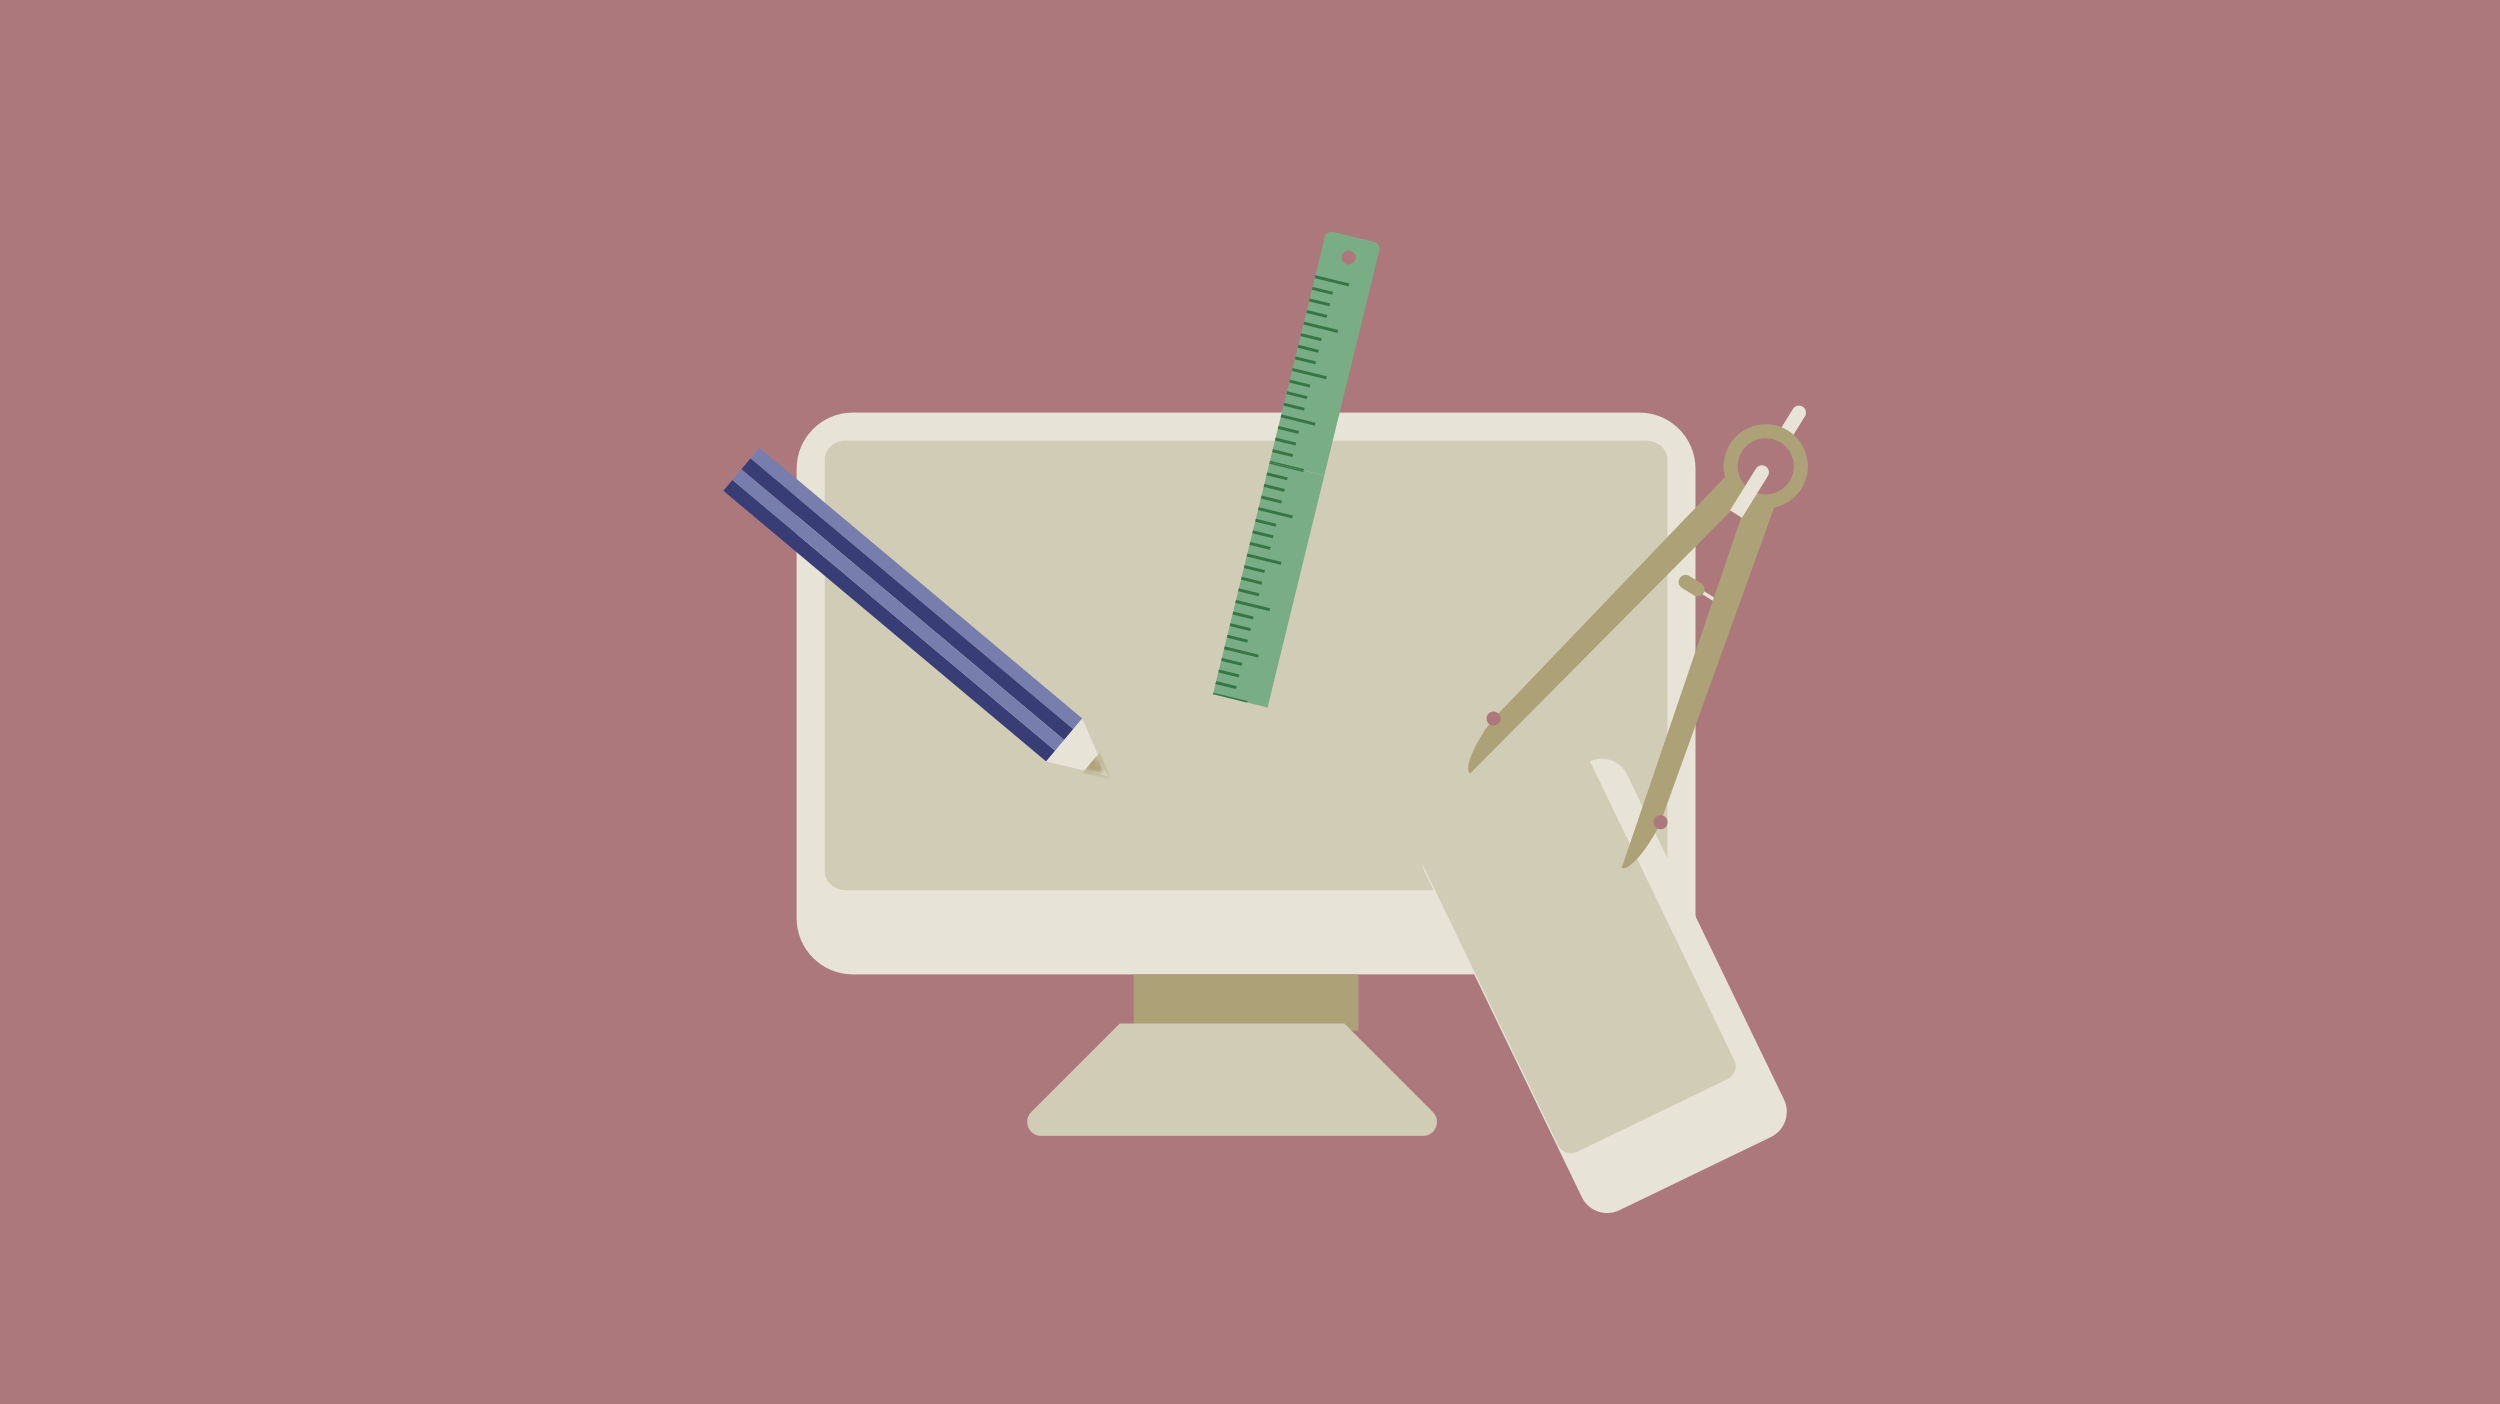 <svg width="356" height="200" viewBox="0 0 356 200" fill="none" xmlns="http://www.w3.org/2000/svg">
<path d="M356 0H0V200H356V0Z" fill="#AD787B"/>
<g filter="url(#filter0_d_9_1632)">
<path d="M229.44 134.752H117.44C113.02 134.752 109.44 131.172 109.44 126.752V62.752C109.44 58.332 113.02 54.752 117.44 54.752H229.44C233.86 54.752 237.44 58.332 237.44 62.752V126.752C237.44 131.172 233.86 134.752 229.44 134.752Z" fill="#E7E4D7"/>
<path d="M230.44 58.752H116.44C114.78 58.752 113.44 59.942 113.44 61.422V120.092C113.44 121.562 114.78 122.762 116.44 122.762H230.44C232.1 122.762 233.44 121.572 233.44 120.092V61.422C233.44 59.952 232.1 58.752 230.44 58.752Z" fill="#D1CCB5"/>
</g>
<g filter="url(#filter1_d_9_1632)">
<path d="M189.44 134.752H157.44V142.752H189.44V134.752Z" fill="#ADA178"/>
</g>
<g filter="url(#filter2_d_9_1632)">
<path d="M200.61 158.752H146.27C144.49 158.752 143.6 156.602 144.86 155.342L157.45 142.752H189.45L202.04 155.342C203.3 156.602 202.41 158.752 200.63 158.752H200.61Z" fill="#D1CCB5"/>
</g>
<g filter="url(#filter3_d_9_1632)">
<path d="M150.834 100.854L152.119 99.321L106.143 60.77L104.858 62.303L150.834 100.854Z" fill="#777DAD"/>
<path d="M149.54 102.372L150.83 100.842L104.86 62.282L103.57 63.822L149.54 102.372Z" fill="#383D75"/>
<path d="M146.97 105.432L148.26 103.902L102.29 65.352L101 66.882L146.97 105.432Z" fill="#383D75"/>
<path d="M148.259 103.904L149.544 102.372L103.568 63.82L102.283 65.353L148.259 103.904Z" fill="#777DAD"/>
<path d="M155.67 107.512L152.11 99.302L146.97 105.432L155.67 107.512Z" fill="#E7E4D7"/>
<mask id="mask0_9_1632" style="mask-type:luminance" maskUnits="userSpaceOnUse" x="146" y="99" width="10" height="9">
<path d="M155.67 107.512L152.11 99.302L146.97 105.432L155.67 107.512Z" fill="white"/>
</mask>
<g mask="url(#mask0_9_1632)">
<path d="M154.66 104.052L152.09 107.112L156.44 108.152L154.66 104.052Z" fill="#ADA178"/>
</g>
</g>
<g filter="url(#filter4_d_9_1632)">
<path d="M178.8 62.822L170.73 95.852L178.5 97.752L186.58 64.722L178.8 62.822Z" fill="#78AD85"/>
<path d="M177.25 90.232L177.15 90.642L172.29 89.452L172.4 89.042L177.25 90.232Z" fill="#387545"/>
<path d="M174.91 91.402L174.81 91.822L171.89 91.102L171.99 90.692L174.91 91.402Z" fill="#387545"/>
<path d="M174.1 94.702L174 95.122L171.08 94.412L171.18 93.992L174.1 94.702Z" fill="#387545"/>
<path d="M174.5 93.052L174.4 93.472L171.49 92.752L171.59 92.342L174.5 93.052Z" fill="#387545"/>
<path d="M176.52 84.802L176.42 85.212L173.51 84.502L173.61 84.082L176.52 84.802Z" fill="#387545"/>
<path d="M175.71 88.102L175.61 88.512L172.7 87.802L172.8 87.392L175.71 88.102Z" fill="#387545"/>
<path d="M176.12 86.452L176.02 86.862L173.1 86.152L173.2 85.742L176.12 86.452Z" fill="#387545"/>
<path d="M178.14 78.192L178.03 78.602L175.12 77.892L175.22 77.482L178.14 78.192Z" fill="#387545"/>
<path d="M177.33 81.492L177.23 81.912L174.31 81.192L174.41 80.782L177.33 81.492Z" fill="#387545"/>
<path d="M177.73 79.842L177.63 80.262L174.72 79.542L174.82 79.132L177.73 79.842Z" fill="#387545"/>
<path d="M179.75 71.592L179.65 72.002L176.74 71.292L176.84 70.872L179.75 71.592Z" fill="#387545"/>
<path d="M178.94 74.892L178.84 75.302L175.93 74.592L176.03 74.182L178.94 74.892Z" fill="#387545"/>
<path d="M179.35 73.242L179.25 73.652L176.33 72.942L176.43 72.522L179.35 73.242Z" fill="#387545"/>
<path d="M181.37 64.982L181.26 65.392L178.35 64.682L178.45 64.272L181.37 64.982Z" fill="#387545"/>
<path d="M180.56 68.282L180.46 68.702L177.54 67.982L177.64 67.572L180.56 68.282Z" fill="#387545"/>
<path d="M180.96 66.632L180.86 67.042L177.95 66.332L178.05 65.922L180.96 66.632Z" fill="#387545"/>
<path d="M175.64 96.832L175.59 97.042L170.73 95.852L170.78 95.642L175.64 96.832Z" fill="#387545"/>
<path d="M183.66 64.012L183.61 64.222L178.75 63.032L178.8 62.822L183.66 64.012Z" fill="#387545"/>
<path d="M178.87 83.622L178.77 84.032L173.91 82.852L174.01 82.432L178.87 83.622Z" fill="#387545"/>
<path d="M180.48 77.012L180.38 77.432L175.52 76.242L175.63 75.832L180.48 77.012Z" fill="#387545"/>
<path d="M182.1 70.412L182 70.822L177.14 69.632L177.24 69.222L182.1 70.412Z" fill="#387545"/>
<path d="M187.85 30.032L193.68 31.452C194.22 31.582 194.55 32.122 194.41 32.662L186.57 64.722L178.8 62.822L186.64 30.762C186.77 30.222 187.31 29.892 187.85 30.032ZM190.29 32.692C189.75 32.562 189.21 32.892 189.08 33.422C188.95 33.952 189.28 34.502 189.81 34.632C190.34 34.762 190.89 34.432 191.02 33.902C191.15 33.372 190.82 32.822 190.29 32.692Z" fill="#78AD85"/>
<path d="M185.33 57.202L185.23 57.612L180.37 56.422L180.47 56.012L185.33 57.202Z" fill="#387545"/>
<path d="M182.98 58.372L182.88 58.792L179.96 58.082L180.07 57.662L182.98 58.372Z" fill="#387545"/>
<path d="M182.17 61.682L182.07 62.092L179.16 61.382L179.26 60.962L182.17 61.682Z" fill="#387545"/>
<path d="M182.58 60.032L182.48 60.442L179.56 59.732L179.66 59.312L182.58 60.032Z" fill="#387545"/>
<path d="M184.59 51.772L184.49 52.182L181.58 51.472L181.68 51.062L184.59 51.772Z" fill="#387545"/>
<path d="M183.79 55.072L183.69 55.482L180.77 54.772L180.87 54.362L183.79 55.072Z" fill="#387545"/>
<path d="M184.19 53.422L184.09 53.832L181.18 53.122L181.28 52.712L184.19 53.422Z" fill="#387545"/>
<path d="M186.21 45.162L186.11 45.582L183.19 44.862L183.29 44.452L186.21 45.162Z" fill="#387545"/>
<path d="M185.4 48.472L185.3 48.882L182.39 48.172L182.49 47.752L185.4 48.472Z" fill="#387545"/>
<path d="M185.81 46.822L185.7 47.232L182.79 46.522L182.89 46.102L185.81 46.822Z" fill="#387545"/>
<path d="M187.82 38.562L187.72 38.972L184.81 38.262L184.91 37.852L187.82 38.562Z" fill="#387545"/>
<path d="M187.02 41.862L186.92 42.272L184 41.562L184.1 41.152L187.02 41.862Z" fill="#387545"/>
<path d="M187.42 40.212L187.32 40.622L184.4 39.912L184.51 39.502L187.42 40.212Z" fill="#387545"/>
<path d="M183.71 63.802L183.66 64.012L178.8 62.822L178.85 62.622L183.71 63.802Z" fill="#387545"/>
<path d="M186.94 50.592L186.84 51.012L181.98 49.822L182.08 49.412L186.94 50.592Z" fill="#387545"/>
<path d="M188.56 43.992L188.45 44.402L183.6 43.212L183.7 42.802L188.56 43.992Z" fill="#387545"/>
<path d="M190.17 37.382L190.07 37.792L185.21 36.612L185.31 36.192L190.17 37.382Z" fill="#387545"/>
</g>
<g filter="url(#filter5_d_9_1632)">
<path d="M222.354 104.441L200.77 114.866C198.78 115.827 197.947 118.219 198.907 120.208L221.253 166.474C222.214 168.463 224.606 169.297 226.595 168.336L248.179 157.911C250.169 156.951 251.002 154.559 250.041 152.57L227.695 106.304C226.735 104.314 224.343 103.481 222.354 104.441Z" fill="#E7E4D7"/>
</g>
<path d="M224.07 106.152C223.78 106.152 223.48 106.212 223.2 106.352L201.72 116.722C201 117.072 200.59 117.782 200.59 118.522C200.59 118.812 200.65 119.112 200.79 119.392L221.89 163.092C222.23 163.802 222.95 164.222 223.69 164.222C223.98 164.222 224.28 164.162 224.56 164.022L246.04 153.652C246.76 153.302 247.17 152.592 247.17 151.852C247.17 151.562 247.11 151.262 246.97 150.982L225.87 107.282C225.53 106.572 224.81 106.152 224.07 106.152Z" fill="#D1CCB5"/>
<g filter="url(#filter6_d_9_1632)">
<path d="M254.697 54.907C255.165 55.197 255.31 55.817 255.02 56.284L252.911 59.683L251.211 58.628L253.32 55.23C253.61 54.762 254.23 54.617 254.697 54.907Z" fill="#E7E4D7"/>
<path d="M235.636 78.078L235.372 78.502L243.02 83.248L243.283 82.823L235.636 78.078Z" fill="#E7E4D7"/>
<path d="M207.31 107.172C206.11 106.022 209.53 100.512 210.68 99.322L243.89 64.662L246.78 67.432L207.32 107.172H207.31Z" fill="#ADA178"/>
<path d="M210.68 100.322C211.232 100.322 211.68 99.874 211.68 99.322C211.68 98.77 211.232 98.322 210.68 98.322C210.128 98.322 209.68 98.77 209.68 99.322C209.68 99.874 210.128 100.322 210.68 100.322Z" fill="#AD787B"/>
<path d="M228.93 120.592C230.49 121.152 233.91 115.642 234.47 114.082L250.77 68.932L247.01 67.572L228.93 120.582V120.592Z" fill="#ADA178"/>
<path d="M234.47 115.082C235.022 115.082 235.47 114.634 235.47 114.082C235.47 113.53 235.022 113.082 234.47 113.082C233.918 113.082 233.47 113.53 233.47 114.082C233.47 114.634 233.918 115.082 234.47 115.082Z" fill="#AD787B"/>
<path d="M240.262 80.077L238.562 79.022C238.093 78.731 237.477 78.875 237.185 79.345C236.894 79.814 237.039 80.43 237.508 80.722L239.207 81.776C239.677 82.067 240.293 81.923 240.584 81.454C240.876 80.984 240.731 80.368 240.262 80.077Z" fill="#ADA178"/>
<path d="M254.54 66.562C252.79 69.382 249.09 70.242 246.28 68.502C243.47 66.762 242.6 63.052 244.34 60.242C246.09 57.422 249.79 56.562 252.6 58.302C255.41 60.042 256.28 63.752 254.54 66.562ZM251.55 60.002C249.67 58.842 247.21 59.412 246.04 61.292C244.88 63.172 245.45 65.632 247.33 66.802C249.21 67.972 251.67 67.392 252.84 65.512C254 63.632 253.43 61.172 251.55 60.002Z" fill="#ADA178"/>
<path d="M249.422 63.407C249.89 63.697 250.035 64.317 249.745 64.784L246.054 70.732L244.355 69.678L248.045 63.73C248.335 63.263 248.955 63.117 249.422 63.407Z" fill="#E7E4D7"/>
</g>
<defs>
<filter id="filter0_d_9_1632" x="109.44" y="54.752" width="132" height="84" filterUnits="userSpaceOnUse" color-interpolation-filters="sRGB">
<feFlood flood-opacity="0" result="BackgroundImageFix"/>
<feColorMatrix in="SourceAlpha" type="matrix" values="0 0 0 0 0 0 0 0 0 0 0 0 0 0 0 0 0 0 127 0" result="hardAlpha"/>
<feOffset dx="4" dy="4"/>
<feColorMatrix type="matrix" values="0 0 0 0 0.094 0 0 0 0 0.102 0 0 0 0 0.098 0 0 0 1 0"/>
<feBlend mode="normal" in2="BackgroundImageFix" result="effect1_dropShadow_9_1632"/>
<feBlend mode="normal" in="SourceGraphic" in2="effect1_dropShadow_9_1632" result="shape"/>
</filter>
<filter id="filter1_d_9_1632" x="157.44" y="134.752" width="36" height="12" filterUnits="userSpaceOnUse" color-interpolation-filters="sRGB">
<feFlood flood-opacity="0" result="BackgroundImageFix"/>
<feColorMatrix in="SourceAlpha" type="matrix" values="0 0 0 0 0 0 0 0 0 0 0 0 0 0 0 0 0 0 127 0" result="hardAlpha"/>
<feOffset dx="4" dy="4"/>
<feColorMatrix type="matrix" values="0 0 0 0 0.094 0 0 0 0 0.102 0 0 0 0 0.098 0 0 0 1 0"/>
<feBlend mode="normal" in2="BackgroundImageFix" result="effect1_dropShadow_9_1632"/>
<feBlend mode="normal" in="SourceGraphic" in2="effect1_dropShadow_9_1632" result="shape"/>
</filter>
<filter id="filter2_d_9_1632" x="144.27" y="142.752" width="60.361" height="19" filterUnits="userSpaceOnUse" color-interpolation-filters="sRGB">
<feFlood flood-opacity="0" result="BackgroundImageFix"/>
<feColorMatrix in="SourceAlpha" type="matrix" values="0 0 0 0 0 0 0 0 0 0 0 0 0 0 0 0 0 0 127 0" result="hardAlpha"/>
<feOffset dx="2" dy="3"/>
<feColorMatrix type="matrix" values="0 0 0 0 0.094 0 0 0 0 0.102 0 0 0 0 0.098 0 0 0 1 0"/>
<feBlend mode="normal" in2="BackgroundImageFix" result="effect1_dropShadow_9_1632"/>
<feBlend mode="normal" in="SourceGraphic" in2="effect1_dropShadow_9_1632" result="shape"/>
</filter>
<filter id="filter3_d_9_1632" x="101" y="60.77" width="56.67" height="49.742" filterUnits="userSpaceOnUse" color-interpolation-filters="sRGB">
<feFlood flood-opacity="0" result="BackgroundImageFix"/>
<feColorMatrix in="SourceAlpha" type="matrix" values="0 0 0 0 0 0 0 0 0 0 0 0 0 0 0 0 0 0 127 0" result="hardAlpha"/>
<feOffset dx="2" dy="3"/>
<feColorMatrix type="matrix" values="0 0 0 0 0.094 0 0 0 0 0.102 0 0 0 0 0.098 0 0 0 1 0"/>
<feBlend mode="normal" in2="BackgroundImageFix" result="effect1_dropShadow_9_1632"/>
<feBlend mode="normal" in="SourceGraphic" in2="effect1_dropShadow_9_1632" result="shape"/>
</filter>
<filter id="filter4_d_9_1632" x="170.73" y="30" width="25.712" height="70.752" filterUnits="userSpaceOnUse" color-interpolation-filters="sRGB">
<feFlood flood-opacity="0" result="BackgroundImageFix"/>
<feColorMatrix in="SourceAlpha" type="matrix" values="0 0 0 0 0 0 0 0 0 0 0 0 0 0 0 0 0 0 127 0" result="hardAlpha"/>
<feOffset dx="2" dy="3"/>
<feColorMatrix type="matrix" values="0 0 0 0 0.094 0 0 0 0 0.102 0 0 0 0 0.098 0 0 0 1 0"/>
<feBlend mode="normal" in2="BackgroundImageFix" result="effect1_dropShadow_9_1632"/>
<feBlend mode="normal" in="SourceGraphic" in2="effect1_dropShadow_9_1632" result="shape"/>
</filter>
<filter id="filter5_d_9_1632" x="198.508" y="104.042" width="55.932" height="68.693" filterUnits="userSpaceOnUse" color-interpolation-filters="sRGB">
<feFlood flood-opacity="0" result="BackgroundImageFix"/>
<feColorMatrix in="SourceAlpha" type="matrix" values="0 0 0 0 0 0 0 0 0 0 0 0 0 0 0 0 0 0 127 0" result="hardAlpha"/>
<feOffset dx="4" dy="4"/>
<feColorMatrix type="matrix" values="0 0 0 0 0.094 0 0 0 0 0.102 0 0 0 0 0.098 0 0 0 1 0"/>
<feBlend mode="normal" in2="BackgroundImageFix" result="effect1_dropShadow_9_1632"/>
<feBlend mode="normal" in="SourceGraphic" in2="effect1_dropShadow_9_1632" result="shape"/>
</filter>
<filter id="filter6_d_9_1632" x="207.058" y="54.758" width="50.378" height="68.874" filterUnits="userSpaceOnUse" color-interpolation-filters="sRGB">
<feFlood flood-opacity="0" result="BackgroundImageFix"/>
<feColorMatrix in="SourceAlpha" type="matrix" values="0 0 0 0 0 0 0 0 0 0 0 0 0 0 0 0 0 0 127 0" result="hardAlpha"/>
<feOffset dx="2" dy="3"/>
<feColorMatrix type="matrix" values="0 0 0 0 0.094 0 0 0 0 0.102 0 0 0 0 0.098 0 0 0 1 0"/>
<feBlend mode="normal" in2="BackgroundImageFix" result="effect1_dropShadow_9_1632"/>
<feBlend mode="normal" in="SourceGraphic" in2="effect1_dropShadow_9_1632" result="shape"/>
</filter>
</defs>
</svg>
